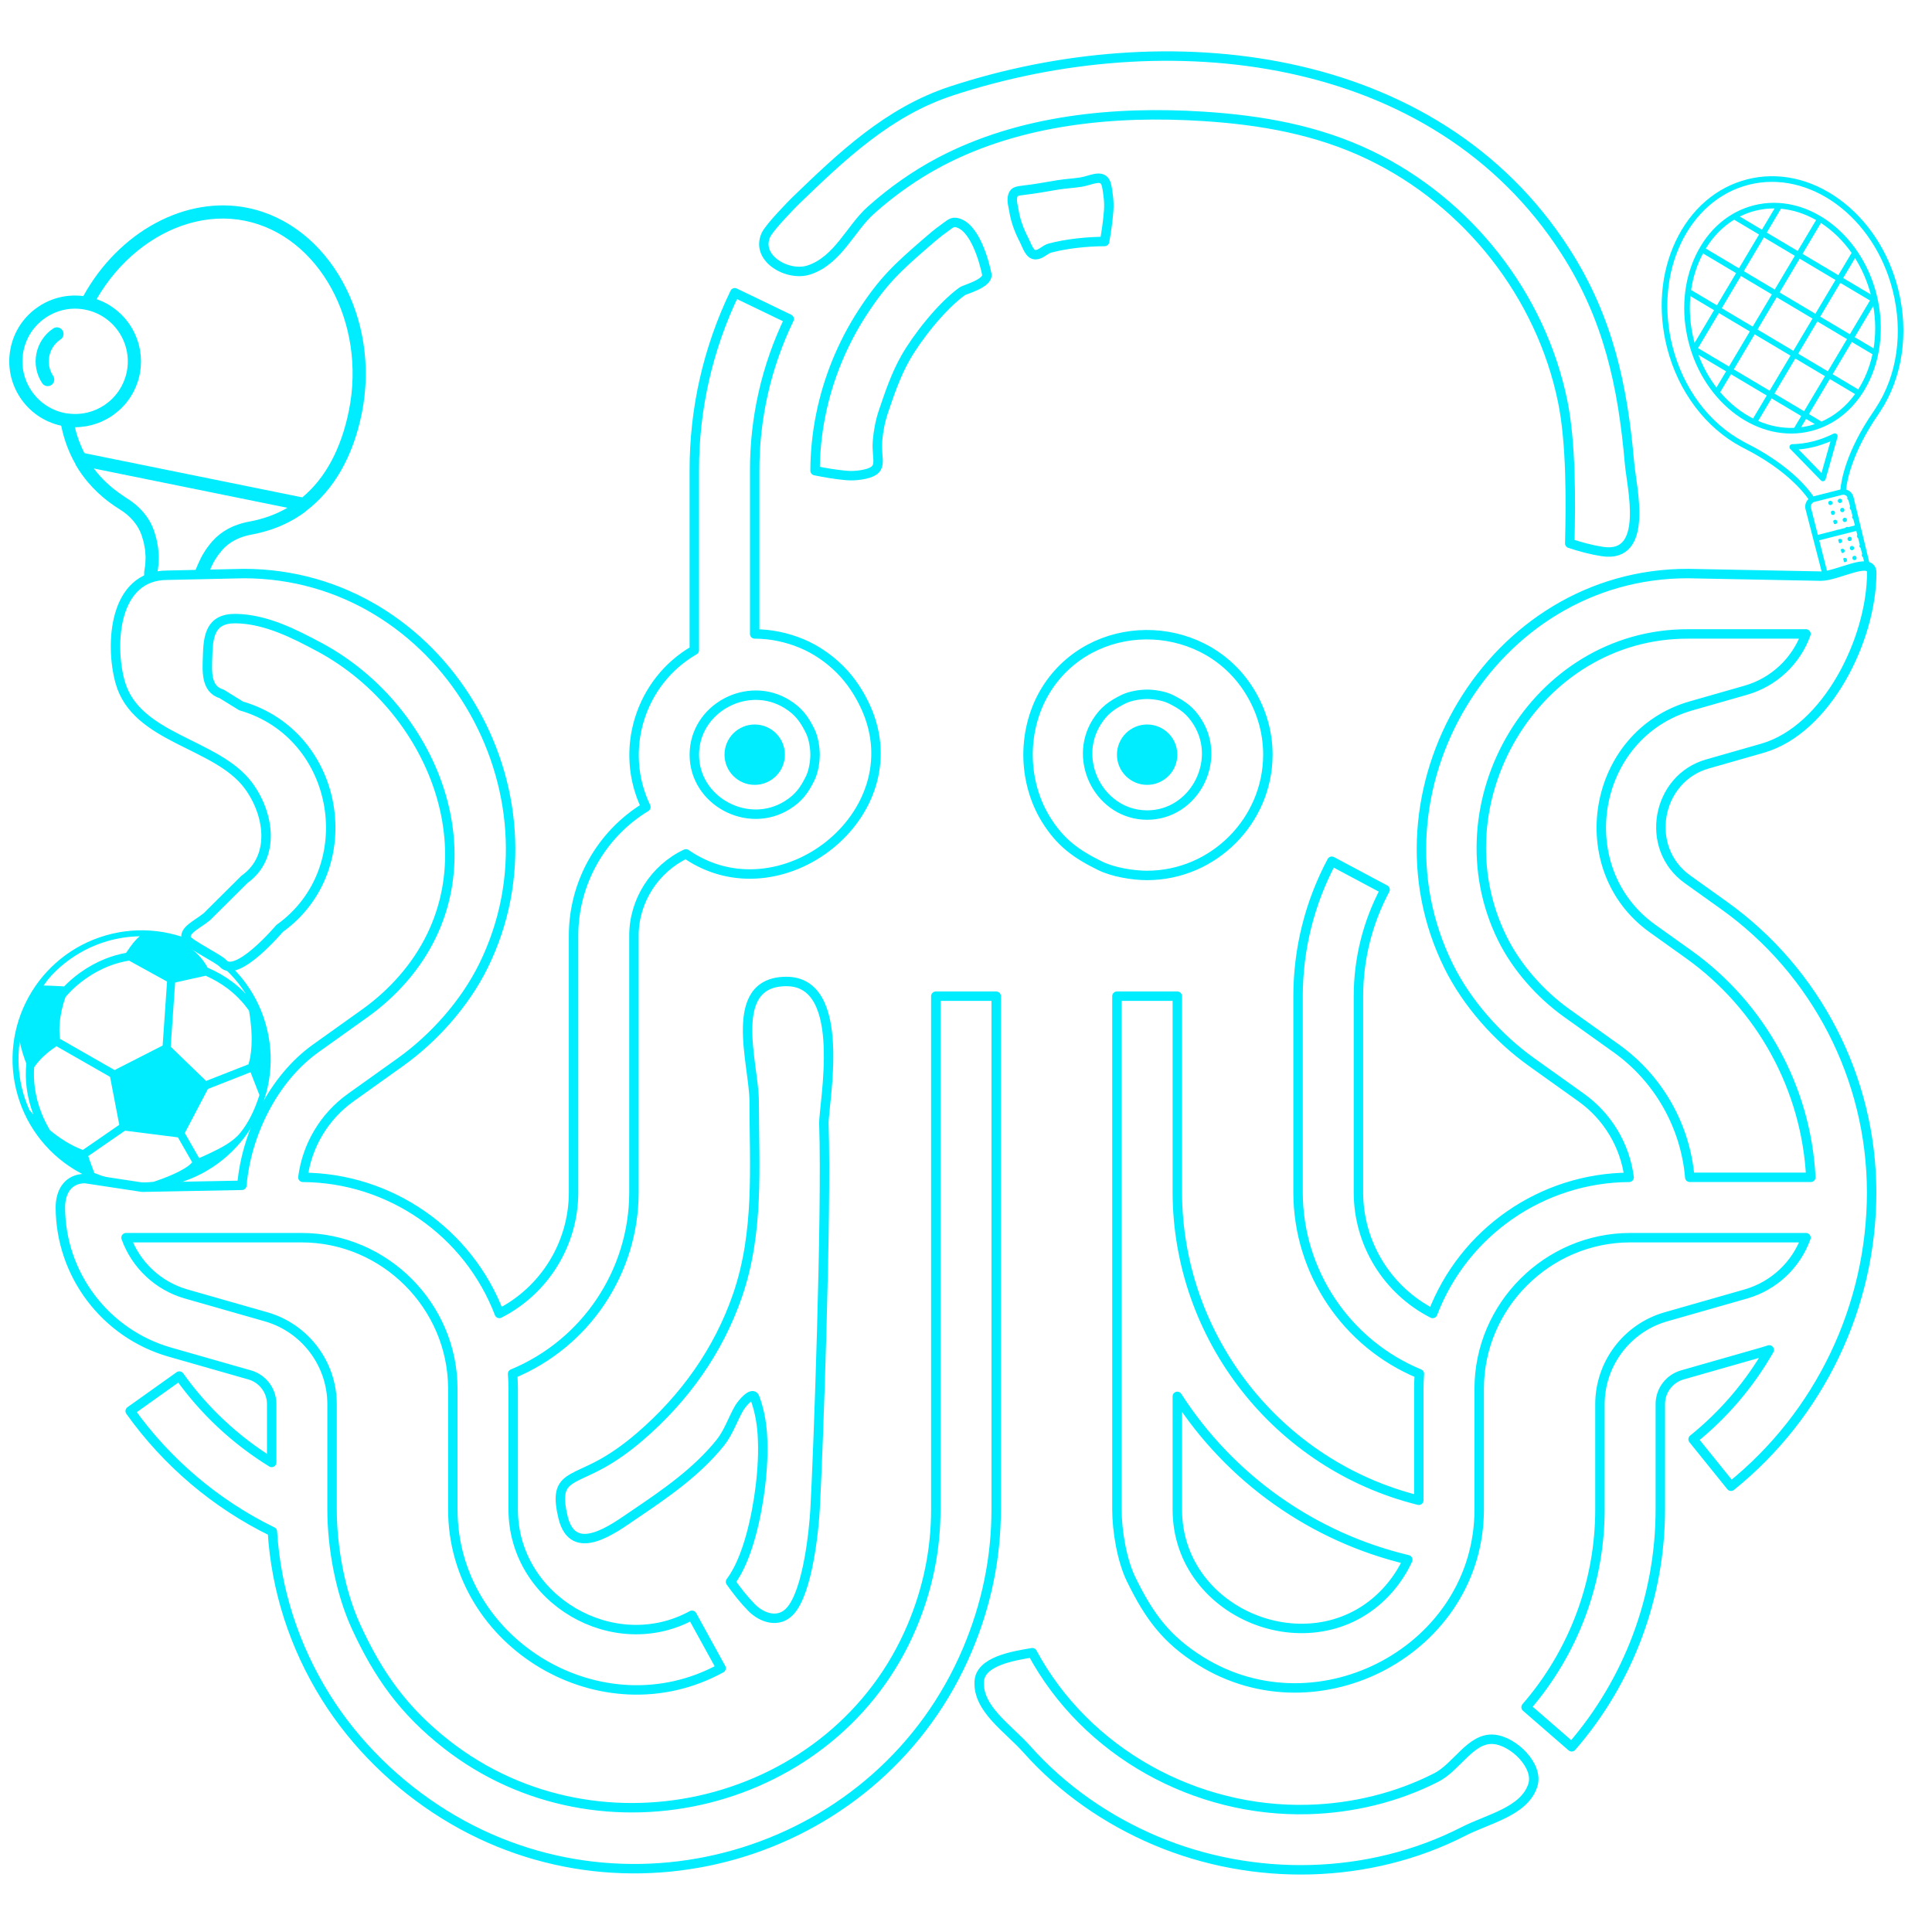 <?xml version="1.0" encoding="UTF-8" standalone="no"?>
<!DOCTYPE svg PUBLIC "-//W3C//DTD SVG 1.1//EN" "http://www.w3.org/Graphics/SVG/1.1/DTD/svg11.dtd">
<svg width="100%" height="100%" viewBox="0 0 512 512" version="1.1" xmlns="http://www.w3.org/2000/svg" xmlns:xlink="http://www.w3.org/1999/xlink" xml:space="preserve" xmlns:serif="http://www.serif.com/" style="fill-rule:evenodd;clip-rule:evenodd;stroke-linejoin:round;stroke-miterlimit:2;">
    <g id="Outline">
        <path d="M416,144C416.28,132.922 416.384,117.386 414.127,106.373C408.351,78.186 389.013,53.645 363.095,41.147C349.174,34.434 334.201,31.818 318.934,30.838C295.431,29.329 270.381,31.718 249.184,42.862C242.559,46.344 236.362,50.737 230.778,55.722C225.401,60.522 222.045,69.047 214.364,71.547C208.763,73.371 200.18,68.461 202.965,62.298C203.941,60.139 210.343,53.678 210.762,53.274C223.036,41.423 235.373,29.626 252.061,24.137C308.874,5.448 380.292,12.788 414.843,66.579C426.197,84.255 430.05,102.16 431.846,122.857C432.388,129.096 437.184,148.089 424.624,146.158C421.695,145.708 418.818,144.918 416,144ZM216,124.73C218.694,125.283 221.415,125.743 224.154,125.994C225.499,126.117 226.871,126.065 228.204,125.85C234.736,124.798 232.088,122.132 232.546,116.832C232.77,114.233 233.253,111.632 234.086,109.161C235.733,104.272 237.411,99.329 239.955,94.841C242.942,89.569 249.372,81.261 255.014,77.185C255.686,76.699 261.996,75.106 261.509,72.658C260.907,69.632 258.324,59.647 253.255,58.951C252.139,58.798 251.161,59.826 250.236,60.469C248.434,61.724 246.775,63.175 245.117,64.615C237.951,70.837 234.098,74.344 228.546,82.881C225.871,86.996 223.586,91.389 221.736,95.934C218.018,105.067 216.038,114.865 216,124.73ZM292.73,64C293.203,61.315 293.594,58.611 293.806,55.893C293.911,54.551 293.862,53.19 293.68,51.857C293.268,48.831 293.22,46.723 290.133,47.342C288.929,47.583 287.772,48.039 286.561,48.244C284.535,48.587 282.47,48.655 280.442,48.983C275.574,49.772 275.647,49.875 270.727,50.486C270.163,50.556 269.083,50.656 268.675,51.286C267.833,52.587 268.471,54.405 268.717,55.935C269.146,58.606 270.161,61.261 271.412,63.645C272.173,65.095 272.809,67.535 274.447,67.509C275.838,67.486 276.888,66.111 278.232,65.749C282.558,64.583 288.262,63.996 292.73,64ZM304,232C300.244,232 295.009,231.143 291.594,229.469C285.169,226.317 281.044,223.335 277.227,217.215C274.05,212.122 272.438,205.977 272.438,200C272.438,194.023 274.05,187.878 277.227,182.785C289.274,163.472 317.927,163.424 330.504,182.161C334.058,187.456 336,193.609 336,200C335.98,217.547 321.547,231.98 304,232ZM304,216C316.333,216 323.89,201.818 317.387,191.392C315.478,188.333 313.416,186.841 310.203,185.266C308.496,184.428 305.878,184 304,184C302.122,184 299.504,184.428 297.797,185.266C294.584,186.841 292.521,188.332 290.613,191.392C284.11,201.817 291.678,215.985 304,216ZM58.679,183.855L63.91,187.081C90.281,194.687 96.125,230.296 74.089,246.059C74.089,246.059 62.694,259.542 59.063,255.283C58.072,254.12 50.223,250.23 49.536,249.009C48.055,246.375 53.589,244.519 55.547,242.218L64.792,233.037C73.164,227.048 71.323,215.568 65.806,208.15C57.337,196.765 35.977,195.893 31.805,180.664C29.098,170.782 30.089,152.443 44.346,152.443L64.62,152C116.992,152.017 150.915,209.865 128.075,256.042C123.187,265.924 115.047,275.08 106.113,281.467L92.919,290.89C85.963,295.871 81.378,303.524 80.268,312.007C103.35,312.144 124.093,326.518 132.326,348.082C144.376,341.947 151.996,329.522 152,316L152,248C151.98,234.07 159.261,221.103 171.164,213.868C163.945,198.872 169.582,180.619 184,172.305L184,124.73C183.957,108.407 187.626,92.285 194.727,77.587L209.141,84.533C203.088,97.066 199.962,110.812 200,124.73L200,168C204.231,167.996 208.532,168.905 212.437,170.531C216.219,172.106 219.718,174.521 222.615,177.417C225.511,180.313 227.826,183.856 229.5,187.594C242.18,215.917 206.618,243.529 181.782,226.286C173.462,230.204 167.973,238.761 168,248L168,316C167.988,337.009 155.26,356.04 135.847,364.073C135.938,365.373 136,366.678 136,368L136,400C136.01,423.962 162.685,439.402 183.388,428.066L191.097,442.086C159.653,459.329 120.009,435.708 120,400L120,368C119.975,346.066 101.934,328.025 80,328L33.4,328C35.993,335.221 41.906,340.77 49.277,342.9L70.597,348.991C80.849,351.957 87.968,361.396 88,372.069L88,400C88,409.995 90.142,421.874 94.328,431.015C100.267,443.982 107.046,453.435 118.303,462.259C159.055,494.202 221.478,478.882 241.672,431.015C245.858,421.09 248,410.779 248,400L248,264L264,264L264,400C263.988,412.926 261.41,425.291 256.381,437.19C233.616,491.049 167.368,511.633 117.791,480.872C105.186,473.052 94.123,462.254 86.269,449.638C78.004,436.361 73.158,421.43 72.187,405.9C57.203,398.597 44.175,387.518 34.5,373.95L47.531,364.668C54.076,373.856 62.397,381.641 72,387.561L72,372.069C71.989,368.512 69.617,365.366 66.2,364.377L44.88,358.286C27.869,353.367 16.056,337.708 16,320C16,315.611 18.179,312.33 22.568,312.33L37.683,314.623L64.099,314.118C65.275,300.456 72.474,285.855 83.621,277.869L96.811,268.45C100.424,265.861 103.763,262.84 106.691,259.496C132.055,230.524 115.912,188.313 84.768,171.556C77.868,167.844 70.366,164.065 62.531,163.936C55.733,163.824 55.136,168.557 55.005,174.125C54.928,177.437 54.389,182.616 58.679,183.855ZM184,200C184,212.333 198.182,219.89 208.608,213.387C211.667,211.478 213.159,209.416 214.734,206.203C215.572,204.496 216,201.878 216,200C216,198.122 215.572,195.504 214.734,193.797C213.159,190.584 211.668,188.521 208.608,186.613C198.183,180.11 184.015,187.678 184,200ZM193.6,419.2C195.303,421.6 197.128,423.934 199.192,426.031C201.94,428.822 206.392,430.266 209.405,426.941C214.148,421.706 215.708,405.173 216,400C216.781,386.17 219.136,321.853 218.338,297.87C218.169,292.809 224.988,260.012 208.354,260.102C192.411,260.188 199.844,282.037 199.86,291.792C199.889,309.281 201.245,326.505 195.43,343.358C190.369,358.025 181.375,370.57 169.669,380.654C166.552,383.34 163.208,385.81 159.618,387.82C151.108,392.582 146.676,391.513 149.204,402.071C151.894,413.313 162.794,404.964 167.975,401.466C176.195,395.917 184.606,390.15 190.908,382.306C193.062,379.623 194.129,376.223 195.84,373.238C196.681,371.77 199.401,368.746 200,370.329C201.195,373.487 201.829,376.882 202.036,380.252C202.322,384.893 202.036,389.574 201.468,394.189C200.588,401.321 198.286,412.99 193.6,419.2ZM447.206,233.027L456.852,239.921C481.394,257.462 495.993,285.834 496,316C495.989,346.236 482.275,374.894 458.735,393.871L448.69,381.417C456.836,374.854 463.681,366.823 468.869,357.739C468.293,357.933 467.711,358.117 467.122,358.286L445.8,364.377C442.383,365.366 440.011,368.512 440,372.069L440,400C440.004,423.111 431.659,445.463 416.51,462.917L404.43,452.426C417.052,437.882 424.005,419.257 424,400L424,372.069C424.033,361.396 431.153,351.956 441.407,348.992L462.726,342.901C470.095,340.77 476.008,335.22 478.6,328L432,328C410.066,328.025 392.025,346.066 392,368L392,400C392,437 349.453,459.67 318.177,440.16C308.998,434.434 304.524,428.247 299.797,418.609C297.285,413.487 296,405.634 296,400L296,264L312,264L312,316C312.113,354.522 338.613,388.301 376,397.581L376,368C376,366.678 376.062,365.372 376.153,364.073C356.74,356.04 344.012,337.009 344,316L344,264C344,251.526 347.072,239.241 352.942,228.235L367.06,235.765C362.426,244.454 360.001,254.152 360,264L360,316C360.002,329.522 367.622,341.949 379.674,348.081C387.908,326.517 408.65,312.144 431.732,312.007C430.622,303.524 426.037,295.872 419.082,290.891L405.891,281.47C396.954,275.089 388.794,265.923 383.906,256.041C361.125,209.982 395.034,151.878 447.38,152L482.578,152.679C486.967,152.679 496.045,147.275 496.03,151.816C495.974,169.524 484.129,193.367 467.116,198.282L452.488,202.462C439.022,206.281 435.555,224.693 447.206,233.027ZM373.068,413.345C347.89,407.353 325.991,391.828 312,370.055L312,400C311.994,428.589 349.282,442.676 368.089,421.047C370.096,418.739 371.798,416.125 373.073,413.345L373.068,413.345ZM448.09,187.083L462.725,182.9C470.095,180.77 476.008,175.221 478.6,168L447.38,168C406.762,167.898 380.495,212.996 398.15,248.72C401.938,256.387 408.264,263.5 415.193,268.454L428.38,277.871C439.526,285.857 446.632,298.339 447.808,312L479.888,312C478.672,288.43 466.753,266.662 447.551,252.94L437.908,246.049C415.879,230.287 421.726,194.687 448.09,187.083ZM273.574,437.986C268.312,438.861 259.806,440.275 259.5,445.6C259.081,452.899 267.251,458.082 272.105,463.548C281.472,474.094 293.365,482.358 306.334,487.822C332.214,498.726 362.772,498.189 387.882,485.328C394.415,481.982 403.934,480.1 406.21,473.122C407.864,468.052 401.152,461.376 395.837,460.941C389.785,460.446 386.077,468.266 380.672,471.032C370.221,476.381 358.49,479.2 346.782,479.531C316.894,480.374 287.856,464.462 273.574,437.986Z" style="fill:none;fill-rule:nonzero;stroke:rgb(0,236,255);stroke-width:2.5px;"/>
        <circle cx="200.002" cy="199.998" r="7.998" style="fill:rgb(0,236,255);"/>
        <circle cx="304.002" cy="199.998" r="7.998" style="fill:rgb(0,236,255);"/>
        <g transform="matrix(1.455,-0.964,0.964,1.455,-18.188,98.28)">
            <path d="M53.698,5.89C46.933,-0.875 35.432,-1.903 25.503,3.278C23.69,1.714 21.408,0.854 18.99,0.854C16.319,0.854 13.807,1.894 11.919,3.784C8.05,7.652 8.025,13.926 11.834,17.831C11.034,19.809 10.563,21.819 10.425,23.837C10.407,23.909 10.384,23.98 10.38,24.056C10.318,25.14 10.359,26.223 10.489,27.302C10.49,27.307 10.49,27.312 10.49,27.316C10.568,27.961 10.683,28.604 10.829,29.245C10.844,29.311 10.859,29.377 10.875,29.443C11.022,30.058 11.197,30.67 11.406,31.279C11.432,31.356 11.463,31.433 11.49,31.51C11.71,32.128 11.954,32.743 12.238,33.354C13.016,35.026 13.23,36.81 12.842,38.378C12.802,38.54 12.747,38.692 12.7,38.85C12.639,39.057 12.585,39.269 12.513,39.469C12.445,39.66 12.359,39.839 12.28,40.023C12.213,40.181 12.155,40.344 12.08,40.498C11.979,40.707 11.858,40.905 11.742,41.106C11.673,41.225 11.614,41.35 11.541,41.467C11.405,41.683 11.248,41.888 11.094,42.095C11.025,42.188 10.965,42.286 10.893,42.378C10.716,42.601 10.517,42.813 10.318,43.026C10.254,43.095 10.199,43.167 10.132,43.235C9.918,43.452 9.28,44.683 9.197,44.379C9.13,44.135 14.1,46.788 17.953,49.092C17.995,49.117 18.766,48.435 18.807,48.408C19.023,48.264 19.249,48.14 19.474,48.015C19.563,47.965 19.648,47.906 19.739,47.859C19.938,47.756 20.147,47.672 20.354,47.582C20.48,47.527 20.6,47.463 20.729,47.414C20.91,47.344 21.101,47.291 21.288,47.231C21.453,47.178 21.613,47.116 21.782,47.07C23.365,46.64 24.871,46.895 26.024,47.283C26.29,47.373 26.544,47.467 26.769,47.565C26.779,47.569 26.788,47.572 26.798,47.576C27.244,47.768 27.693,47.938 28.142,48.097C28.257,48.138 28.372,48.176 28.488,48.214C28.906,48.354 29.325,48.48 29.746,48.591C29.785,48.601 29.824,48.614 29.864,48.624C31.738,49.104 33.63,49.3 35.512,49.194C35.568,49.191 35.62,49.172 35.674,49.161C40.94,48.821 46.155,46.235 50.908,41.483C61.31,31.079 62.589,14.78 53.698,5.89ZM13.333,5.199C14.844,3.687 16.854,2.855 18.99,2.855C21.126,2.855 23.136,3.687 24.647,5.199C27.766,8.318 27.766,13.393 24.647,16.512C24.456,16.703 24.257,16.882 24.052,17.049C23.979,17.109 23.901,17.16 23.827,17.216C23.692,17.318 23.559,17.423 23.419,17.516C23.325,17.579 23.227,17.632 23.131,17.69C23.006,17.766 22.882,17.844 22.754,17.913C22.646,17.97 22.535,18.018 22.425,18.07C22.304,18.127 22.184,18.188 22.061,18.239C21.943,18.288 21.823,18.328 21.703,18.371C21.584,18.414 21.466,18.459 21.346,18.496C21.22,18.535 21.093,18.565 20.965,18.597C20.848,18.627 20.732,18.658 20.615,18.682C20.481,18.71 20.345,18.729 20.21,18.75C20.099,18.767 19.988,18.786 19.877,18.798C19.732,18.814 19.586,18.822 19.44,18.83C19.339,18.836 19.238,18.843 19.136,18.845C18.978,18.848 18.821,18.843 18.664,18.836C18.575,18.832 18.487,18.83 18.399,18.823C18.228,18.81 18.057,18.79 17.886,18.766C17.814,18.756 17.742,18.747 17.671,18.735C17.485,18.704 17.3,18.665 17.116,18.621C17.063,18.608 17.01,18.596 16.957,18.582C16.756,18.529 16.556,18.468 16.359,18.399C16.327,18.388 16.294,18.377 16.262,18.365C16.047,18.287 15.835,18.2 15.626,18.103C15.613,18.097 15.6,18.091 15.587,18.085C14.907,17.764 14.262,17.342 13.674,16.818L13.457,16.624C13.417,16.585 13.373,16.552 13.333,16.512C10.215,13.393 10.215,8.318 13.333,5.199ZM16.339,47.644C16.309,47.668 11.29,44.905 11.607,44.579C11.635,44.55 11.657,44.519 11.685,44.491C11.971,44.191 12.245,43.885 12.495,43.567C12.535,43.517 12.566,43.462 12.605,43.411C12.835,43.111 13.056,42.806 13.255,42.49C13.303,42.413 13.341,42.329 13.388,42.251C13.565,41.954 13.739,41.656 13.89,41.345C13.936,41.251 13.969,41.151 14.012,41.055C14.15,40.752 14.286,40.448 14.4,40.131C14.437,40.026 14.463,39.914 14.498,39.808C14.6,39.498 14.703,39.188 14.784,38.865C14.786,38.858 14.786,38.851 14.788,38.845C14.788,38.843 14.789,38.841 14.79,38.839C15.29,36.809 15.035,34.621 14.053,32.511C13.939,32.266 13.852,32.02 13.749,31.774C12.954,29.867 12.481,27.929 12.375,25.982L33.582,47.191L33.569,47.191C33.095,47.163 32.621,47.112 32.147,47.043C32.112,47.038 32.077,47.035 32.042,47.029C31.592,46.961 31.143,46.869 30.694,46.764C30.639,46.751 30.584,46.742 30.528,46.728C30.094,46.621 29.661,46.492 29.229,46.351C29.164,46.33 29.099,46.314 29.034,46.292C28.543,46.125 28.053,45.938 27.565,45.727C26.854,45.42 26.14,45.2 25.429,45.052C25.336,45.033 25.243,45.007 25.151,44.991C25.061,44.975 24.972,44.968 24.882,44.954C24.704,44.927 24.526,44.898 24.35,44.882C24.317,44.879 24.283,44.88 24.25,44.877C24.018,44.858 23.787,44.844 23.557,44.842C23.55,44.842 23.543,44.843 23.536,44.843C23.281,44.842 23.028,44.851 22.776,44.871C22.704,44.877 22.634,44.89 22.563,44.898C22.377,44.918 22.192,44.937 22.009,44.969C21.801,45.005 21.596,45.054 21.391,45.106C21.348,45.117 21.305,45.123 21.262,45.135L21.261,45.135C21.257,45.136 21.253,45.137 21.249,45.138C20.853,45.246 20.471,45.374 20.098,45.514C20.07,45.524 20.039,45.532 20.011,45.542C19.64,45.684 19.283,45.846 18.934,46.021C18.903,46.037 18.869,46.048 18.839,46.064C18.508,46.233 18.191,46.423 17.878,46.623C17.833,46.652 17.784,46.675 17.738,46.704C17.415,46.917 16.645,47.397 16.339,47.644ZM36.335,47.124C36.326,47.115 36.322,47.103 36.313,47.094L12.479,23.26C12.476,23.257 12.471,23.255 12.468,23.252C12.625,21.89 12.933,20.528 13.435,19.169C13.909,19.486 14.407,19.751 14.918,19.978C14.939,19.987 14.959,19.998 14.98,20.007C15.202,20.104 15.427,20.19 15.654,20.271C15.716,20.293 15.778,20.315 15.841,20.336C16.047,20.404 16.254,20.465 16.464,20.519C16.551,20.542 16.638,20.562 16.725,20.583C16.92,20.628 17.116,20.67 17.313,20.703C17.417,20.721 17.522,20.734 17.627,20.748C17.813,20.774 17.999,20.799 18.187,20.814C18.306,20.824 18.425,20.826 18.544,20.831C18.693,20.838 18.842,20.852 18.992,20.852C19.02,20.852 19.047,20.848 19.074,20.848C19.229,20.847 19.384,20.834 19.539,20.826C19.787,20.813 20.033,20.791 20.28,20.759C20.462,20.736 20.644,20.714 20.824,20.681C20.952,20.657 21.078,20.625 21.205,20.596C21.376,20.558 21.546,20.519 21.715,20.472C21.842,20.436 21.968,20.394 22.094,20.353C22.26,20.299 22.425,20.243 22.588,20.18C22.712,20.132 22.835,20.081 22.957,20.028C23.12,19.958 23.281,19.883 23.44,19.804C23.558,19.746 23.674,19.686 23.79,19.623C23.953,19.534 24.113,19.437 24.273,19.338C24.379,19.272 24.485,19.208 24.589,19.138C24.762,19.021 24.93,18.894 25.097,18.765C25.181,18.7 25.267,18.64 25.349,18.572C25.595,18.369 25.834,18.156 26.064,17.926C26.298,17.692 26.516,17.448 26.722,17.198C26.794,17.11 26.856,17.018 26.925,16.929C27.053,16.762 27.18,16.596 27.296,16.424C27.37,16.313 27.436,16.199 27.505,16.086C27.602,15.929 27.699,15.772 27.786,15.611C27.853,15.487 27.913,15.36 27.974,15.233C28.049,15.078 28.124,14.923 28.191,14.765C28.248,14.631 28.298,14.495 28.349,14.359C28.407,14.204 28.462,14.049 28.512,13.892C28.557,13.75 28.598,13.607 28.636,13.463C28.677,13.309 28.715,13.155 28.749,13C28.781,12.851 28.811,12.702 28.837,12.552C28.863,12.4 28.884,12.248 28.903,12.096C28.922,11.941 28.94,11.786 28.952,11.631C28.963,11.483 28.968,11.336 28.973,11.188C28.978,11.027 28.984,10.866 28.982,10.706C28.98,10.565 28.97,10.425 28.962,10.284C28.952,10.117 28.945,9.95 28.927,9.783C28.913,9.655 28.891,9.527 28.872,9.399C28.846,9.221 28.823,9.043 28.788,8.867C28.769,8.774 28.742,8.683 28.721,8.591C28.561,7.901 28.327,7.226 28.02,6.576C27.976,6.483 27.937,6.388 27.89,6.295C27.805,6.129 27.708,5.968 27.613,5.806C27.544,5.694 27.482,5.581 27.412,5.472C27.317,5.324 27.213,5.181 27.11,5.037C27.049,4.951 26.995,4.862 26.93,4.778C32.929,1.796 39.475,1.225 44.964,2.944C47.745,3.815 50.254,5.273 52.284,7.304C60.407,15.427 59.13,30.431 49.494,40.067C45.292,44.269 40.844,46.629 36.335,47.124Z" style="fill:rgb(0,236,255);fill-rule:nonzero;"/>
            <path d="M14.991,10.855C14.991,8.649 16.785,6.855 18.991,6.855C19.544,6.855 19.991,6.408 19.991,5.855C19.991,5.302 19.544,4.855 18.991,4.855C15.682,4.855 12.991,7.546 12.991,10.855C12.991,11.408 13.438,11.855 13.991,11.855C14.544,11.855 14.991,11.408 14.991,10.855Z" style="fill:rgb(0,236,255);fill-rule:nonzero;"/>
        </g>
        <g transform="matrix(0.094,-0.158,0.158,0.094,412.103,117.337)">
            <path d="M138.024,398.879C139.738,398.879 141.128,397.489 141.128,395.775C141.128,394.061 139.738,392.67 138.024,392.67C136.31,392.67 134.92,394.06 134.92,395.775C134.92,397.49 136.31,398.879 138.024,398.879Z" style="fill:rgb(0,236,255);fill-rule:nonzero;"/>
            <path d="M128.394,388.496C130.108,388.496 131.498,387.106 131.498,385.391C131.498,383.677 130.108,382.286 128.394,382.286C128.003,382.286 127.631,382.367 127.286,382.499L125.483,384.343C125.365,384.672 125.289,385.022 125.289,385.391C125.289,387.106 126.679,388.496 128.394,388.496Z" style="fill:rgb(0,236,255);fill-rule:nonzero;"/>
            <path d="M118.01,398.879C119.724,398.879 121.114,397.489 121.114,395.775C121.114,394.061 119.724,392.67 118.01,392.67C117.74,392.67 117.484,392.715 117.236,392.779L114.991,395.074C114.939,395.299 114.905,395.532 114.905,395.774C114.905,397.49 116.295,398.879 118.01,398.879Z" style="fill:rgb(0,236,255);fill-rule:nonzero;"/>
            <path d="M128.394,408.51C130.108,408.51 131.498,407.12 131.498,405.406C131.498,403.692 130.108,402.301 128.394,402.301C126.68,402.301 125.29,403.691 125.29,405.406C125.289,407.12 126.679,408.51 128.394,408.51Z" style="fill:rgb(0,236,255);fill-rule:nonzero;"/>
            <path d="M118.01,418.894C119.724,418.894 121.114,417.504 121.114,415.789C121.114,414.075 119.724,412.684 118.01,412.684C116.295,412.684 114.905,414.074 114.905,415.789C114.905,417.505 116.295,418.894 118.01,418.894Z" style="fill:rgb(0,236,255);fill-rule:nonzero;"/>
            <path d="M108.38,408.51C110.094,408.51 111.484,407.12 111.484,405.406C111.484,403.692 110.094,402.301 108.38,402.301C108.207,402.301 108.042,402.325 107.878,402.352L105.318,404.969C105.298,405.114 105.274,405.256 105.274,405.406C105.274,407.12 106.664,408.51 108.38,408.51Z" style="fill:rgb(0,236,255);fill-rule:nonzero;"/>
            <path d="M97.995,438.908C99.709,438.908 101.099,437.518 101.099,435.804C101.099,434.09 99.709,432.699 97.995,432.699C96.281,432.699 94.891,434.089 94.891,435.804C94.891,437.519 96.281,438.908 97.995,438.908Z" style="fill:rgb(0,236,255);fill-rule:nonzero;"/>
            <path d="M88.365,428.525C90.079,428.525 91.469,427.135 91.469,425.42C91.469,423.706 90.079,422.315 88.365,422.315L88.361,422.315L85.267,425.48C85.3,427.168 86.671,428.525 88.365,428.525Z" style="fill:rgb(0,236,255);fill-rule:nonzero;"/>
            <path d="M77.981,438.908C79.695,438.908 81.085,437.518 81.085,435.804C81.085,434.161 79.804,432.83 78.189,432.72L74.903,436.08C75.046,437.663 76.361,438.908 77.981,438.908Z" style="fill:rgb(0,236,255);fill-rule:nonzero;"/>
            <path d="M88.365,448.539C90.079,448.539 91.469,447.149 91.469,445.435C91.469,443.721 90.079,442.33 88.365,442.33C86.651,442.33 85.261,443.72 85.261,445.435C85.26,447.149 86.65,448.539 88.365,448.539Z" style="fill:rgb(0,236,255);fill-rule:nonzero;"/>
            <path d="M77.981,458.923C79.695,458.923 81.085,457.533 81.085,455.818C81.085,454.104 79.695,452.713 77.981,452.713C76.266,452.713 74.876,454.103 74.876,455.818C74.876,457.534 76.266,458.923 77.981,458.923Z" style="fill:rgb(0,236,255);fill-rule:nonzero;"/>
            <path d="M68.755,442.371L65.293,445.911C65.524,447.398 66.798,448.539 68.35,448.539C70.064,448.539 71.454,447.149 71.454,445.435C71.455,443.859 70.276,442.572 68.755,442.371Z" style="fill:rgb(0,236,255);fill-rule:nonzero;"/>
            <path d="M216.558,338.325C198.298,326.607 183.659,311.975 173.049,294.837C172.2,293.464 170.614,292.721 169.017,292.962C167.42,293.197 166.115,294.36 165.697,295.919L149.312,357.068C148.938,358.465 149.337,359.956 150.36,360.978C151.13,361.748 152.163,362.163 153.223,362.163C153.572,362.163 153.925,362.118 154.271,362.025L215.42,345.64C216.968,345.226 218.126,343.936 218.373,342.353C218.618,340.77 217.907,339.191 216.558,338.325ZM158.947,352.39L171.201,306.66C180.248,319.316 191.5,330.519 204.791,340.107L158.947,352.39Z" style="fill:rgb(0,236,255);fill-rule:nonzero;"/>
            <path d="M440.679,71.319C414.174,44.813 376.876,32.343 335.647,36.201C294.708,40.036 254.757,59.551 223.156,91.152C157.716,156.591 148.819,254.171 203.321,308.675C227.323,332.676 259.667,344.381 293.952,344.381C337.524,344.381 384.223,325.463 420.845,288.84C486.284,223.402 495.182,125.822 440.679,71.319ZM214.554,308.081C212.672,306.441 210.832,304.736 209.046,302.951C205.992,299.896 203.159,296.693 200.529,293.364L214.554,293.364L214.554,308.081ZM214.554,285.268L194.714,285.268C185.04,270.419 179.1,253.468 176.788,235.532L214.554,235.532L214.554,285.268ZM214.554,227.435L175.997,227.435C174.674,207.881 177.519,187.389 184.393,167.34L214.554,167.34L214.554,227.435ZM214.554,159.244L187.396,159.244C193.841,143.13 202.918,127.434 214.554,112.889L214.554,159.244ZM281.451,335.752C259.909,333.796 239.616,326.722 222.451,314.347L222.651,314.347L222.651,293.363L281.451,293.363L281.451,335.752ZM281.451,285.268L222.651,285.268L222.651,235.532L281.451,235.532L281.451,285.268ZM281.451,227.435L222.651,227.435L222.651,167.34L281.451,167.34L281.451,227.435ZM281.451,159.244L222.651,159.244L222.651,107.352L281.451,107.352L281.451,159.244ZM281.451,99.254L226.553,99.254C227.323,98.458 228.094,97.663 228.881,96.877C244.597,81.161 262.451,68.576 281.451,59.587L281.451,99.254ZM343.599,327.969C325.586,334.013 307.236,336.801 289.547,336.246L289.547,293.364L343.599,293.364L343.599,327.969ZM343.599,285.268L289.547,285.268L289.547,235.532L343.599,235.532L343.599,285.268ZM343.599,227.435L289.547,227.435L289.547,167.34L343.599,167.34L343.599,227.435ZM343.599,159.244L289.547,159.244L289.547,107.352L343.599,107.352L343.599,159.244ZM343.599,99.254L289.547,99.254L289.547,55.996C304.701,49.744 320.478,45.755 336.402,44.264C338.817,44.038 341.215,43.874 343.599,43.766L343.599,99.254ZM416.434,62.145C423.09,66.41 429.291,71.38 434.954,77.043C441.7,83.79 447.396,91.25 452.078,99.254L416.434,99.254L416.434,62.145ZM416.434,107.351L456.384,107.351C464.006,123.23 467.942,140.897 468.294,159.243L416.434,159.243L416.434,107.351ZM351.696,325.017L351.696,293.364L404.037,293.364C387.824,307.243 370.018,317.827 351.696,325.017ZM408.337,285.268L351.696,285.268L351.696,235.532L408.337,235.532L408.337,285.268ZM408.337,227.435L351.696,227.435L351.696,167.34L408.337,167.34L408.337,227.435ZM408.337,159.244L351.696,159.244L351.696,107.352L408.337,107.352L408.337,159.244ZM408.337,99.254L351.696,99.254L351.696,43.63C372.322,43.85 391.555,48.567 408.337,57.428L408.337,99.254ZM416.434,281.774L416.434,235.531L449.891,235.531C441.524,251.914 430.341,267.6 416.434,281.774ZM453.767,227.435L416.434,227.435L416.434,167.34L468.215,167.34C467.471,187.24 462.611,207.729 453.767,227.435Z" style="fill:rgb(0,236,255);fill-rule:nonzero;"/>
            <path d="M511.15,173.039C515.896,122.37 500.578,76.534 468.02,43.977C435.462,11.418 389.623,-3.897 338.958,0.846C288.574,5.564 239.4,29.588 200.495,68.493C177.324,91.663 159.549,118.201 147.663,147.37C136.303,175.248 130.954,204.756 132.196,232.709L132.432,237.83C137.158,305.371 121.849,344.769 116.968,355.395C111.897,354.028 106.253,355.317 102.28,359.291L35.094,427.062C29.182,432.973 51.445,449.259 57.356,455.169C57.356,455.169 81.142,479.72 84.006,476.855L152.707,409.715C156.695,405.728 157.98,400.056 156.588,394.97C167.209,390.08 206.367,374.864 273.802,379.586C273.844,379.589 273.887,379.591 273.929,379.593L278.974,379.786C306.962,381.078 336.527,375.757 364.466,364.398C393.696,352.513 420.289,334.717 443.505,311.5C482.409,272.597 506.433,223.423 511.15,173.039ZM108.006,365.016C109.383,363.639 111.193,362.951 113.001,362.951C114.809,362.951 116.62,363.639 117.997,365.016L146.981,394C148.314,395.335 149.05,397.109 149.05,398.996C149.05,400.175 148.763,401.31 148.223,402.321C146.597,402.419 145.304,403.756 145.304,405.407C145.304,405.489 145.321,405.566 145.327,405.646L138.264,412.709C138.184,412.703 138.107,412.686 138.025,412.686C136.311,412.686 134.921,414.076 134.921,415.791C134.921,415.873 134.938,415.95 134.944,416.03L128.634,422.341C128.554,422.335 128.477,422.318 128.395,422.318C126.681,422.318 125.291,423.708 125.291,425.423C125.291,425.505 125.308,425.582 125.314,425.662L118.564,432.413L111.476,425.325C111.424,423.691 110.114,422.381 108.48,422.329L100.912,414.763C100.6,413.882 99.908,413.19 99.028,412.878L79.588,393.435L108.006,365.016ZM108.619,442.354C108.539,442.348 108.462,442.331 108.38,442.331C106.665,442.331 105.275,443.721 105.275,445.436C105.275,445.518 105.292,445.595 105.298,445.675L98.234,452.738C98.154,452.732 98.077,452.715 97.995,452.715C96.281,452.715 94.891,454.105 94.891,455.82C94.891,455.902 94.908,455.979 94.914,456.059L88.603,462.37C88.523,462.364 88.446,462.347 88.364,462.347C86.65,462.347 85.26,463.737 85.26,465.452C85.26,465.533 85.277,465.611 85.283,465.69L79.936,471.037L40.962,432.064L73.863,399.162L112.837,438.136L108.619,442.354ZM279.315,371.698L274.302,371.505C203.039,366.53 162.942,382.878 152.395,387.966L123.987,359.557C129.077,348.973 145.502,308.627 140.514,237.362L140.283,232.343C137.791,176.248 161.823,118.613 206.219,74.217C283.578,-3.142 398.455,-14.14 462.294,49.701C526.134,113.541 515.136,228.416 437.777,305.776C393.288,350.268 335.539,374.306 279.315,371.698Z" style="fill:rgb(0,236,255);fill-rule:nonzero;"/>
        </g>
    </g>
    <g transform="matrix(0.069,-0.02,0.02,0.069,-4.843,257.419)">
        <g id="Football">
            <path d="M812.55,139.4C768.85,95.7 717.95,61.4 661.25,37.4C602.55,12.6 540.25,0 475.95,0C411.75,0.1 349.45,12.6 290.75,37.5C234.05,61.5 183.15,95.8 139.45,139.5C95.75,183.2 61.45,234.1 37.45,290.8C12.65,349.5 0.05,411.8 0.05,476.1C0.05,540.301 12.65,602.7 37.45,661.401C61.45,718.1 95.75,769.001 139.45,812.7C183.15,856.401 234.05,890.7 290.75,914.7C349.45,939.501 411.75,952.1 476.05,952.1C540.25,952.1 602.651,939.5 661.35,914.7C718.05,890.7 768.951,856.401 812.651,812.7C856.35,769.001 890.651,718.1 914.651,661.401C939.451,602.7 952.05,540.401 952.05,476.1C952.05,411.9 939.45,349.5 914.651,290.8C890.55,234 856.25,183.2 812.55,139.4ZM212.55,107.5C216.85,104.2 221.05,100.7 225.45,97.6C248.55,81.4 274.15,68.3 300.15,57.4C355.55,34.2 415.75,22 475.95,22C516.05,22 557.15,27.4 595.849,38C580.549,44.2 561.849,56 530.45,82.8C504.349,80 477.95,79.9 451.45,82.4C416.849,85.7 382.05,93.4 348.05,105.4C317.35,116.2 293.05,128.5 276.65,137.9C251.55,128.9 219.15,118.3 203.15,113.1C205.65,113.9 210.85,108.8 212.55,107.5ZM646.15,226.5L564.75,448.7L369.45,486.2L208.05,319.5C218.95,243.9 270.75,176.9 270.75,176.9C271.05,176.7 304.85,152.3 359.05,133.4C390.651,122.3 422.85,115.2 454.95,112.2C481.15,109.8 507.25,110.2 533.05,113.3L646.15,226.5ZM39.35,460.2C34.35,492.5 33.25,526 35.85,559.7C31.95,551.901 28.85,545.302 26.55,540.001C23.55,519.101 22.05,497.7 22.05,475.901C22.05,408.901 36.55,345.201 62.65,287.901C59.75,317.901 61.15,349.001 63.25,372.601C52.05,400.7 44.05,430 39.35,460.2ZM78.85,633.301C74.25,616.401 68.85,591.801 66.15,562.301C63.15,529 64.05,495.901 69.05,464.2C72.85,439.9 78.95,416.301 87.35,393.6C120.25,365.8 163.85,349.5 187.95,342L346.35,505.6L329.75,684.9L174.95,736.6C135.55,707.6 103.35,669.199 78.85,633.301ZM549.25,892.9C514.75,915.5 427.55,920.9 392.15,922.199C353.15,914.9 315.25,902.4 279.549,885.199C248.349,870.199 218.749,851.599 191.749,829.801C192.249,828.901 187.549,781.199 187.749,763.801L344.149,711.6L524.649,789.7L549.548,892.6C549.35,892.801 549.25,892.9 549.25,892.9ZM849.15,734.6C822.25,773.4 790.05,809.5 751.35,836.9C715.05,862.5 666.451,871.3 623.25,878.4C619.95,878.9 578.65,885.699 578.35,884.3L553.451,781.3L680.55,649L848.85,633.5C851.451,660.301 854.85,699.4 856.85,723.301C854.25,727.1 851.75,730.9 849.15,734.6ZM851.75,600C851.15,601 850.55,602.1 849.95,603.301L682.35,618.699L592.15,460.9L673.75,238.2L788.95,245.5C813.45,266 835.15,288.8 853.55,313.4C876.55,344.3 894.45,378.2 906.651,414.1C893.85,525.301 864.35,580.699 851.75,600ZM911.85,349.8C901.951,330.7 890.35,312.3 877.25,294.8C856.55,267.1 831.95,241.6 804.05,218.9C798.95,193.6 784.95,153.8 747.35,112C748.05,112.5 748.75,113.1 749.451,113.6C751.751,115.3 753.951,117.1 756.251,118.8C782.151,139.2 805.751,162.3 826.651,187.7C865.451,235 894.751,289.9 911.951,348.8C911.85,349.2 911.85,349.5 911.85,349.8Z" style="fill:rgb(0,236,255);fill-rule:nonzero;"/>
        </g>
    </g>
</svg>

